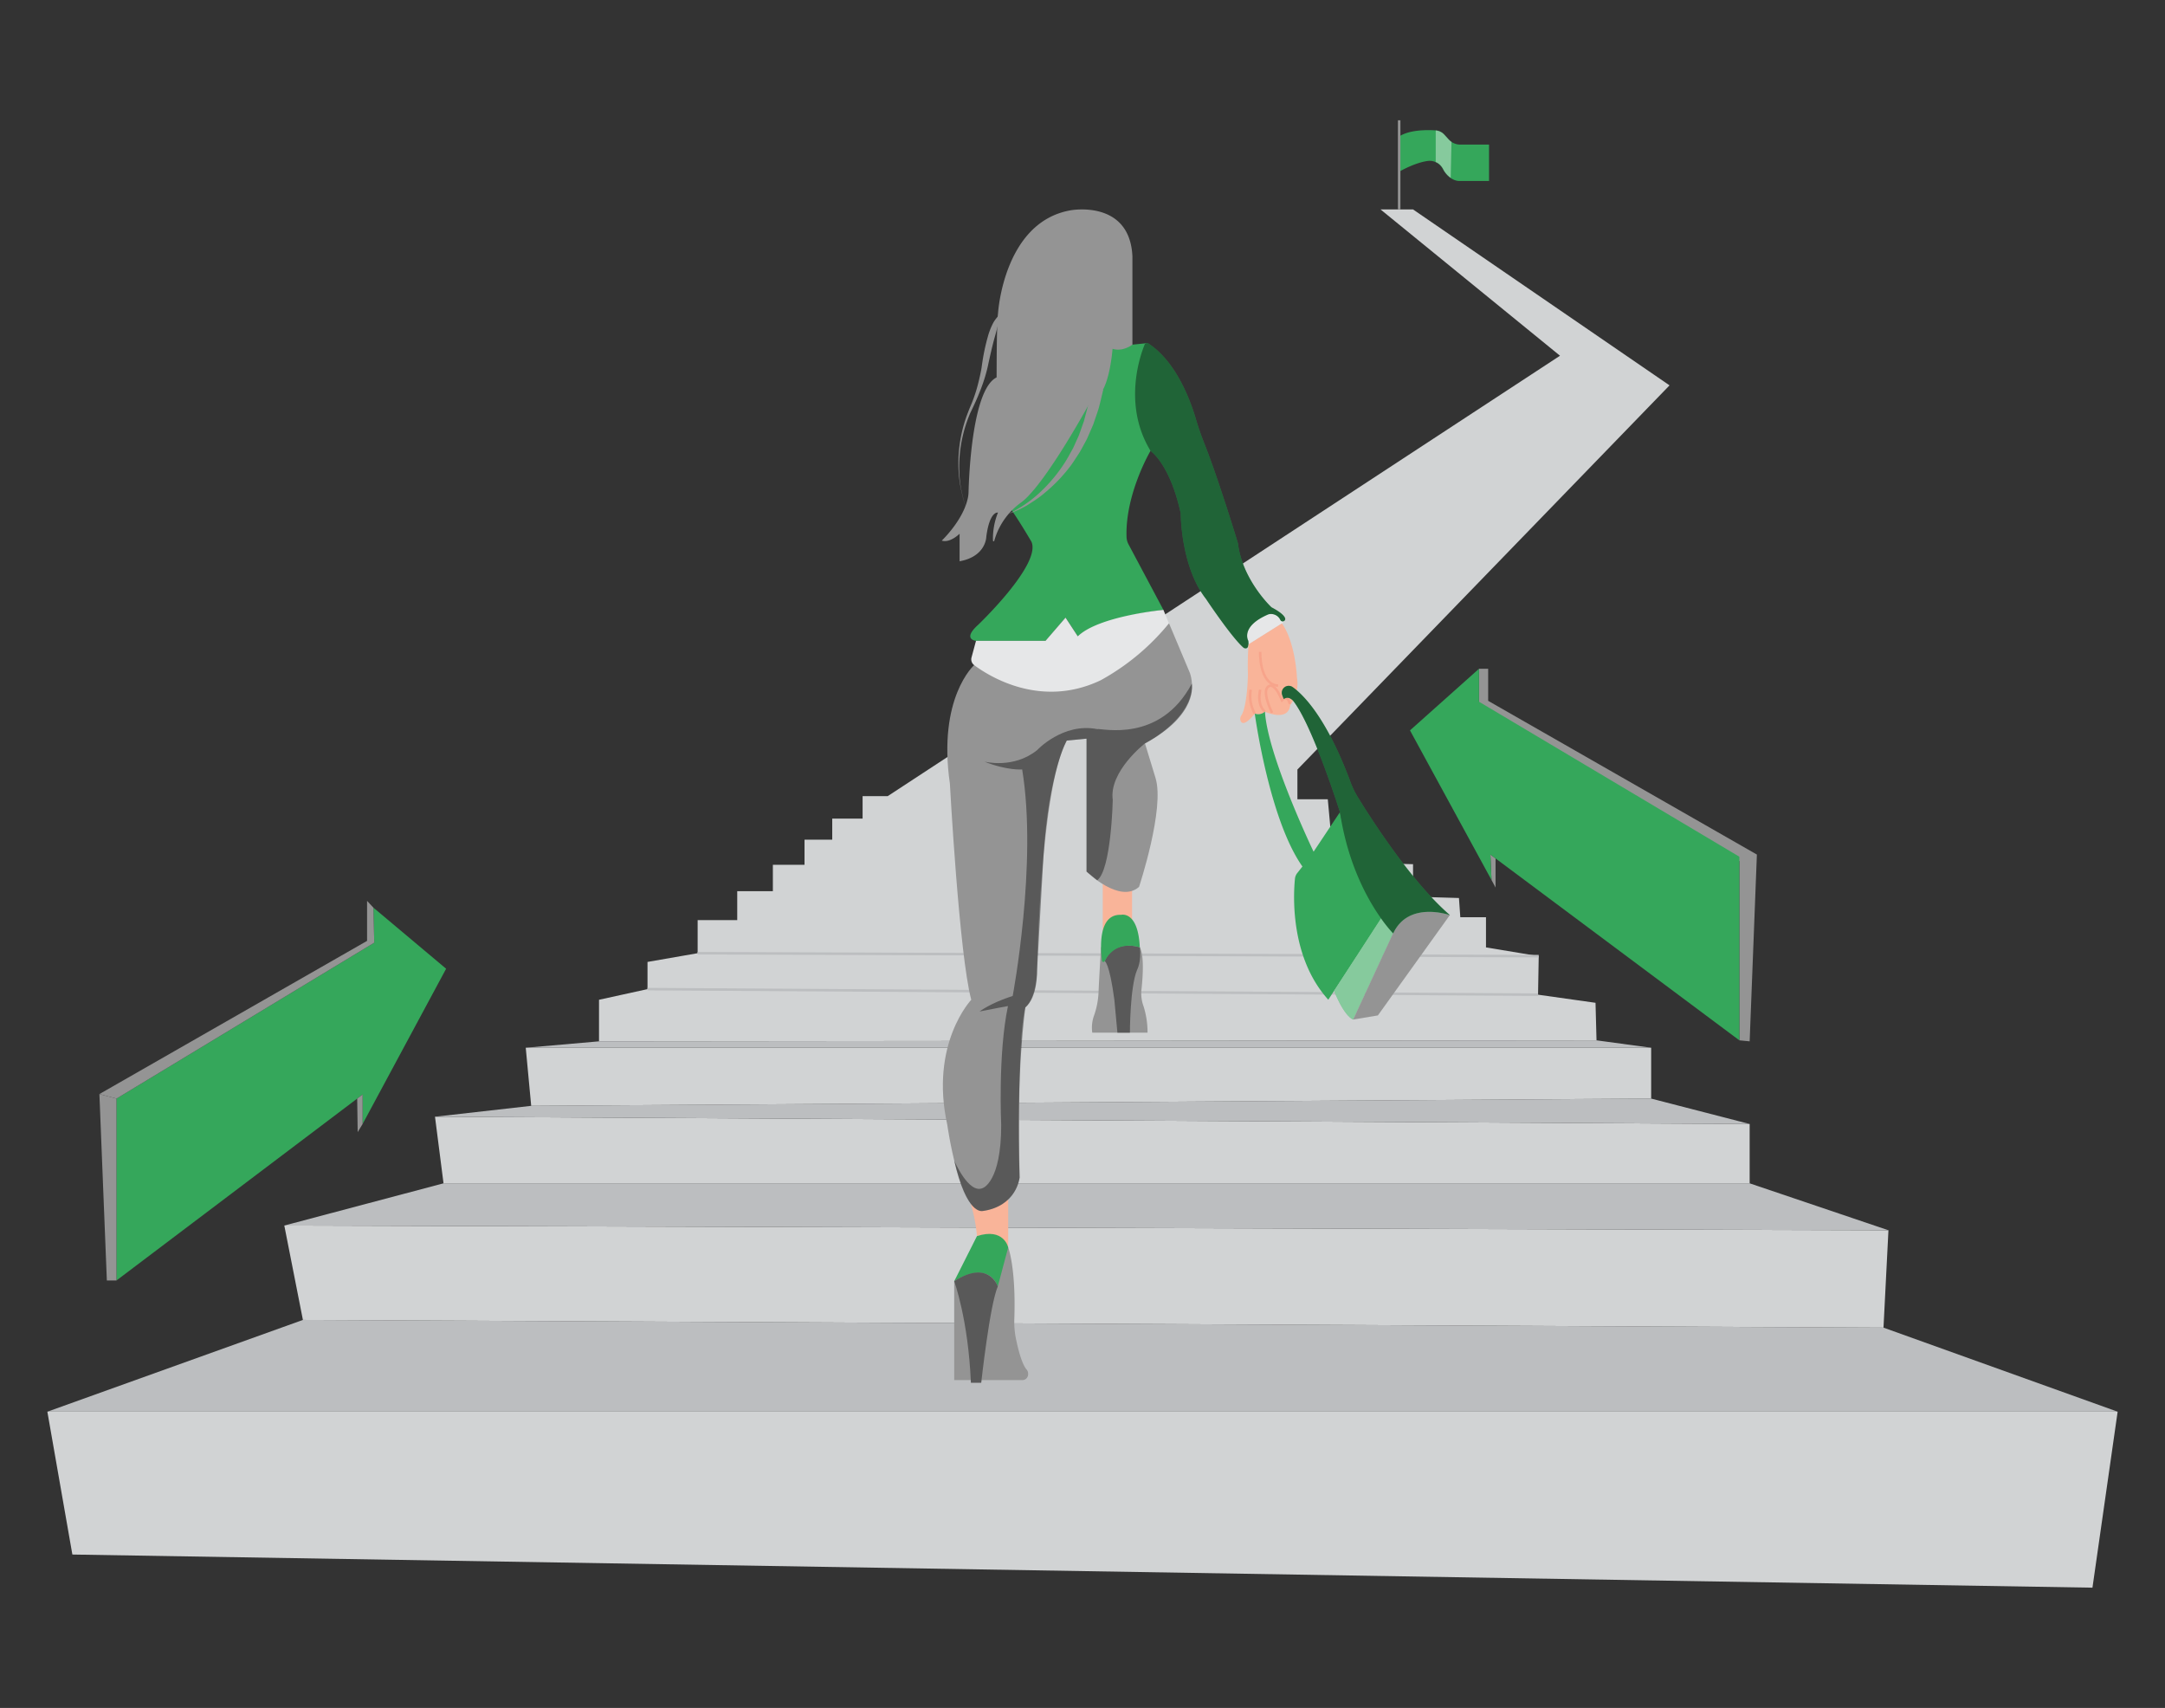 <svg id="e35487a4-c163-43e6-b333-760f8fd358d9" data-name="Layer 1" xmlns="http://www.w3.org/2000/svg" xmlns:xlink="http://www.w3.org/1999/xlink" width="865.76" height="682.89" viewBox="0 0 865.76 682.89"><rect x="0" y="0" width="865.76" height="682.89" fill="#333333" stroke="none"/><defs><clipPath id="fd76c3b0-43e9-4e39-bfa4-257bf3adc6a3"><path d="M559.51,68.66s6.1-3.6,11.45-4.31a5.91,5.91,0,0,1,5.9,3c1.15,2.07,3.22,4.7,6.36,5h12.23V57.82H584a6.32,6.32,0,0,1-4.7-2.08l-1.77-1.94a5.12,5.12,0,0,0-3.44-1.67c-3.47-.23-10.44-.28-14.62,2.45Z" fill="#35a75b"/></clipPath></defs><path d="M559.51,68.66s6.1-3.6,11.45-4.31a5.91,5.91,0,0,1,5.9,3c1.15,2.07,3.22,4.7,6.36,5h12.23V57.82H584a6.32,6.32,0,0,1-4.7-2.08l-1.77-1.94a5.12,5.12,0,0,0-3.44-1.67c-3.47-.23-10.44-.28-14.62,2.45Z" fill="#35a75b"/><g clip-path="url(#fd76c3b0-43e9-4e39-bfa4-257bf3adc6a3)"><path d="M574.13,52.13V64.82s2,.45,3.35,3.5a9.48,9.48,0,0,0,2.64,2.8l.31-14.42a28,28,0,0,0-2.16-2.13A6.07,6.07,0,0,0,574.13,52.13Z" fill="#fff" opacity="0.4"/></g><polygon points="836.75 634.8 28.94 621.55 18.94 564.44 846.82 564.44 836.75 634.8" fill="#d1d3d4"/><polygon points="18.94 564.44 121.13 527.75 753.19 530.83 846.82 564.44 18.94 564.44" fill="#bcbec0"/><polygon points="113.69 490.01 121.13 527.75 753.19 530.83 755.17 491.9 113.69 490.01" fill="#d1d3d4"/><polygon points="755.17 491.9 699.67 473.13 177.36 473.13 113.69 490.01 755.17 491.9" fill="#bcbec0"/><polygon points="173.95 446.5 177.36 473.13 699.67 473.13 699.67 449.41 173.95 446.5" fill="#d1d3d4"/><polygon points="212.42 442.15 173.95 446.5 699.67 449.41 660.28 439.25 212.42 442.15" fill="#bcbec0"/><polygon points="210.24 418.92 212.42 442.15 660.28 439.25 660.28 418.92 210.24 418.92" fill="#d1d3d4"/><polygon points="210.24 418.92 239.54 416.36 638.43 415.96 660.28 418.92 210.24 418.92" fill="#bcbec0"/><polygon points="239.54 416.36 239.54 399.74 258.93 395.48 258.93 384.61 278.98 381.12 278.98 367.9 294.81 367.9 294.81 356.32 309.06 356.32 309.06 345.77 321.72 345.77 321.72 335.74 332.8 335.74 332.8 327.3 344.94 327.3 344.94 318.33 354.97 318.33 623.83 142.23 552.06 83.74 565.06 83.74 667.63 154.08 518.82 307.68 518.82 319.58 530.97 319.58 531.97 330.52 541.11 329.85 545.31 344.99 565.06 345.53 565.06 358.51 583.42 359.05 583.96 366.73 594.23 366.73 594.23 378.8 615.32 382.3 615.05 397.71 638.03 400.95 638.43 415.96 239.54 416.36" fill="#d1d3d4"/><line x1="258.92" y1="395.48" x2="615.05" y2="397.71" fill="none" stroke="#bcbec0" stroke-miterlimit="10"/><line x1="278.98" y1="381.12" x2="615.32" y2="382.3" fill="none" stroke="#bcbec0" stroke-miterlimit="10"/><path d="M388.25,481.39a66.34,66.34,0,0,1,2.43,12.84s9.37-3.12,12.49,4.51V476.88Z" fill="#f9b499"/><path d="M436.78,412.88h22.11a34.46,34.46,0,0,0-1.6-10.54,14.66,14.66,0,0,1-.82-6.73c.55-5.15,1.12-13.67-.68-16.81,0,0-7.75-8.92-15.5,0,0,0-.8,12.78-1,18.08a32.1,32.1,0,0,1-1.91,9.49A14.33,14.33,0,0,0,436.78,412.88Z" fill="#949494"/><rect x="440.98" y="351.85" width="11.72" height="21.32" fill="#f9b499"/><path d="M389.55,265.93s-14.67,13-9.7,47.38c0,0,3.71,68.48,8.55,86.43,0,0-16.72,17.56-9.58,50.06,0,0,4.86,34.79,14,34.41,0,0,12.62-.77,14.91-13.39,0,0-1.15-55.82,2.3-68.05,0,0,4.39-3.23,4.68-15,0,0,1.31-72.55,11.88-91.67l7.9-.76v53.14s13.22,13,21,6.12c0,0,10.41-31.35,6.58-43.59l-4.2-13.76s23.32-11.83,18-28.09l-8.38-19.91Z" fill="#949494"/><path d="M498.42,255.7l.88,1.93L513.09,249s-.66-5.19-5.7-4.52C507.39,244.45,496.76,248.13,498.42,255.7Z" fill="#e6e7e8"/><path d="M452.84,137.8l6.07-.62s-6.61,12.81-1.21,36A30.72,30.72,0,0,0,459,177.4l1.1,2.83s-10.18,17.22-9.61,34.48a6.8,6.8,0,0,0,.83,3l13.93,26.16s-25.5,2.83-34.25,10.56l-4.89-7.47-8,9.27H390.3s-5.71-.52.88-6.44c0,0,25.39-24.21,21.27-33.22,0,0-4.31-7.4-7.82-12.46l12.45-61.46S445.58,133.48,452.84,137.8Z" fill="#35a75b"/><path d="M460.57,180.68c1.82,1.54,7.91,7.71,11.6,24.61a1.66,1.66,0,0,1,0,.22c0,1.66.42,21.85,10.28,34.19l0,.05c.41.61,10.38,15.51,14.92,19.29,0,0,2.32,1.29,1.81-2.83,0,0-3.34-5.65,7.92-10.53l.13-.05a4.09,4.09,0,0,1,4.78,2.27c.58,1.09,2.31.39,1.87-.76-.37-1-1.76-2.37-5.31-4.26a.82.82,0,0,1-.22-.16c-1.12-1.08-11.55-11.48-13.29-25.33a.51.51,0,0,0,0-.13c-.42-1.36-7.87-25.86-13.43-39.86-1.32-3.31-2.47-6.67-3.48-10.08-2.3-7.8-8-22.83-18.93-30a1,1,0,0,0-1.49.47c-1.51,3.59-8.92,23.71,2.18,42.16A3.63,3.63,0,0,0,460.57,180.68Z" fill="#35a75b"/><path d="M460.57,180.68c1.82,1.54,7.91,7.71,11.6,24.61a1.66,1.66,0,0,1,0,.22c0,1.66.42,21.85,10.28,34.19l0,.05c.41.61,10.38,15.51,14.92,19.29,0,0,2.32,1.29,1.81-2.83,0,0-3.34-5.65,7.92-10.53l.13-.05a4.09,4.09,0,0,1,4.78,2.27c.58,1.09,2.31.39,1.87-.76-.37-1-1.76-2.37-5.31-4.26a.82.82,0,0,1-.22-.16c-1.12-1.08-11.55-11.48-13.29-25.33a.51.51,0,0,0,0-.13c-.42-1.36-7.87-25.86-13.43-39.86-1.32-3.31-2.47-6.67-3.48-10.08-2.3-7.8-8-22.83-18.93-30a1,1,0,0,0-1.49.47c-1.51,3.59-8.92,23.71,2.18,42.16A3.63,3.63,0,0,0,460.57,180.68Z" opacity="0.4"/><path d="M499.3,257.63a104.11,104.11,0,0,0-.26,11.93s-.19,12.7-2.64,16.49a2.37,2.37,0,0,0-.35,2c.38,1.25,1.64,2.28,5.72-2.68,0,0,2.52.8,4.07-.8,0,0,9.31,4.28,10.11-2.68a14.09,14.09,0,0,0,2.68-11s-.52-13.81-6-21.65Z" fill="#f9b499"/><path d="M508.69,285s-4.51-9-1.3-10.62c0,0,2.09-2,5.24,5.57,0,0,2.12-2.52,3.19,1.49" fill="none" stroke="#f7a48b" stroke-miterlimit="10"/><path d="M503.94,260.64s-.49,12.95,7.16,13.51" fill="none" stroke="#f7a48b" stroke-miterlimit="10"/><path d="M501.77,285.35a14.58,14.58,0,0,1-1.62-9.57" fill="none" stroke="#f7a48b" stroke-miterlimit="10"/><path d="M505.84,284.55s-3.27-2.17-1.91-8.77" fill="none" stroke="#f7a48b" stroke-miterlimit="10"/><path d="M525.29,340.53s-18.4-38.32-19.45-56a4,4,0,0,1-4.07.8s5.68,42.2,19.06,61.13l-2.05,2.59a4.34,4.34,0,0,0-.94,2.3c-.61,6-2.12,31.31,13.33,48.37l21.54-33s-13.86-26-16.87-42Z" fill="#35a75b"/><path d="M541.11,407.64s-3.28-.76-7.62-11.43l19.87-30.73,3.77,7.7Z" fill="#35a75b"/><path d="M541.11,407.64s-3.28-.76-7.62-11.43l19.87-30.73,3.77,7.7Z" fill="#fff" opacity="0.4"/><path d="M541.11,407.64,551,406l28.8-40.15s-16.6-5.86-22.71,7.3Z" fill="#949494"/><path d="M535.84,324.72s-11-34.9-18.76-44.56c0,0-1.79-2.09-3.68-.66a10.28,10.28,0,0,1-.72-1.77,2.76,2.76,0,0,1,4.26-3c4.19,3,13.48,12.06,23.08,37.88a34.29,34.29,0,0,0,3,6.18c5.44,8.86,21.59,34.05,36.81,47.12,0,0-16.57-5.93-22.71,7.3C557.13,373.18,540.65,356.89,535.84,324.72Z" fill="#35a75b"/><path d="M535.84,324.72s-11-34.9-18.76-44.56c0,0-1.79-2.09-3.68-.66a10.28,10.28,0,0,1-.72-1.77,2.76,2.76,0,0,1,4.26-3c4.19,3,13.48,12.06,23.08,37.88a34.29,34.29,0,0,0,3,6.18c5.44,8.86,21.59,34.05,36.81,47.12,0,0-16.57-5.93-22.71,7.3C557.13,373.18,540.65,356.89,535.84,324.72Z" opacity="0.4"/><path d="M390.3,256.21l-1.8,6.67a2.87,2.87,0,0,0,1.05,3.05c5.7,4.26,26.47,17.55,50.58,6.07a92.8,92.8,0,0,0,27.31-22.75l-2.2-5.4s-25.83,2.42-34.25,10.56l-4.89-7.47-8,9.27Z" fill="#e6e7e8"/><path d="M393.62,304.51s11.65,3.06,21.12-4.59c0,0,10.28-11.08,24-8.41,1.88-.38,25.13,5.74,37.85-18.16,0,0,2.73,12.38-18.76,23.9,0,0-14.47,11.25-12.85,22.6,0,0-.59,28-6.24,32.12l-4.24-3.49V295.34l-7.9.76s-7.15,12.4-9.34,46.44l-2.54,45.23s.38,10.87-4.68,15c0,0-3.85,26-2.3,68.05,0,0-1.09,11.48-14.91,13.39,0,0-6.36,1.61-11.27-20.23,0,0,5.84,13.75,11.51,11,0,0,7.3-2.44,7.3-25.14,0,0-1.35-28.39,2.71-47.59,0,0-6,1.09-11.36,2.17,0,0,4.28-3.34,13.25-6.22,0,0,10-53,3.78-90.57C408.77,307.68,402.52,308.1,393.62,304.51Z" opacity="0.4"/><path d="M441.77,384.29s1.86.53,3.85,15.45l1.22,13.14h5s0-18.37,2.88-25.11c0,0,1.79-3.29,1.1-9C455.79,378.8,445.44,375.16,441.77,384.29Z" fill="#949494"/><path d="M441.77,384.29s1.86.53,3.85,15.45l1.22,13.14h5s0-18.37,2.88-25.11c0,0,1.79-3.29,1.1-9C455.79,378.8,445.44,375.16,441.77,384.29Z" opacity="0.4"/><path d="M403.17,498.74s3.15,8.14,2.45,28.53a34,34,0,0,0,.63,7.92c.85,4.15,2.33,10.1,4.26,12.37a2.48,2.48,0,0,1,.63,1.59v.33a2.33,2.33,0,0,1-2.32,2.33H381.58V512.27s5.68-8.72,14.78-9.53Z" fill="#949494"/><polygon points="591.44 267.39 595.1 267.39 595.1 280.21 702.56 341.68 695.55 344.31 591.44 282.33 591.44 267.39" fill="#949494"/><polygon points="695.55 415.96 699.67 416.36 702.56 341.68 695.55 342.54 695.55 415.96" fill="#949494"/><polygon points="596.44 351.86 595.99 341.68 598.06 343.22 598.06 354.86 596.44 351.86" fill="#949494"/><polygon points="46.58 439.25 46.58 511.97 145 437.62 145 449.41 178.4 387.33 149.31 362.9 149.66 376.91 46.58 439.25" fill="#35a75b"/><polygon points="46.58 439.25 39.75 437.44 146.79 376.19 146.79 360.2 149.31 362.9 149.66 376.91 46.58 439.25" fill="#949494"/><polygon points="39.75 437.44 42.73 511.97 46.58 511.97 46.58 439.25 39.75 437.44" fill="#949494"/><polygon points="145 437.62 142.84 439.25 143.03 452.66 145 449.41 145 437.62" fill="#949494"/><rect x="559.01" y="48.09" width="1" height="35.65" fill="#949494"/><path d="M399.11,125.19s2.19-36.45,29.06-41.11c0,0,23.57-4.39,24.67,18.36V137.8s-3.84,3-7.95,1.65c0,0-1.37,19.73-8.22,20,0,0-18.37,34-28.24,41.39a28.18,28.18,0,0,0-10.84,15.4.26.26,0,0,1-.51-.05,27.74,27.74,0,0,1,2-11.24s-3.29-.82-4.66,9.59c0,0,0,7.95-10.69,9.87v-11s-3.84,3.83-7.13,2.74c0,0,8.93-8.41,10.55-17.62a14.84,14.84,0,0,0,.17-2c.16-6.27,1.5-40.9,11.21-45.63C398.56,151,398.47,130.25,399.11,125.19Z" fill="#949494"/><path d="M387,205.4a83.71,83.71,0,0,1-2.75-10,51.72,51.72,0,0,1-1-10.31,55.72,55.72,0,0,1,3.9-20.35c.61-1.64,1.35-3.21,1.94-4.8s1.14-3.23,1.6-4.87.87-3.31,1.23-5c.18-.83.36-1.69.51-2.49,0-.19.09-.42.1-.59l.08-.65.19-1.29a81.78,81.78,0,0,1,2.17-10.24,27.21,27.21,0,0,1,1.85-5,12.8,12.8,0,0,1,3.27-4.27l-1.19,5.05c-.41,1.64-.83,3.28-1.31,4.9-.87,3.29-1.64,6.62-2.36,10C393.81,152.43,391,159,388,165.13a55.32,55.32,0,0,0-4.41,20,51.46,51.46,0,0,0,.73,10.29A84.54,84.54,0,0,0,387,205.4Z" fill="#949494"/><path d="M403.42,205.4a50.06,50.06,0,0,0,12.95-9,61.55,61.55,0,0,0,9.88-12.15c.69-1.1,1.29-2.26,1.93-3.39.32-.57.65-1.12.95-1.7l.8-1.78c.53-1.19,1.1-2.35,1.59-3.55l1.3-3.67.65-1.83.49-1.88,1-3.76c.57-2.52.94-5.1,1.43-7.63l4.78.8c-.66,2.66-1.22,5.33-2,8l-1.32,3.88-.65,1.94-.82,1.88-1.63,3.75c-.6,1.23-1.29,2.41-1.93,3.61l-1,1.79c-.35.59-.74,1.15-1.11,1.72-.76,1.13-1.46,2.29-2.26,3.39a63.66,63.66,0,0,1-11.21,11.68c-1,.87-2.13,1.64-3.23,2.41s-2.26,1.46-3.38,2.18A43.46,43.46,0,0,1,403.42,205.4Z" fill="#949494"/><path d="M441.77,384.29a.58.58,0,0,1-1.1-.18c-.66-5.2-1.51-18.68,7.6-18.33,0,0,6.86-1.82,7.52,13C455.79,378.8,446.37,375.27,441.77,384.29Z" fill="#35a75b"/><path d="M381.58,512.27s13.27-8.67,17.43,2.08l4.16-15.61s-1.73-8-12.49-4.51Z" fill="#35a75b"/><path d="M381.58,512.27s5.63,15.27,6.67,40.6h4.13s3.42-31.16,6.63-38.52C399,514.35,395.42,503.36,381.58,512.27Z" fill="#949494"/><path d="M381.58,512.27s5.63,15.27,6.67,40.6h4.13s3.42-31.16,6.63-38.52C399,514.35,395.42,503.36,381.58,512.27Z" opacity="0.4"/><polygon points="563.84 292.03 591.44 267.39 591.44 280.57 695.55 342.54 695.55 415.96 595.99 341.68 596.44 351.86 563.84 292.03" fill="#35a75b"/></svg>